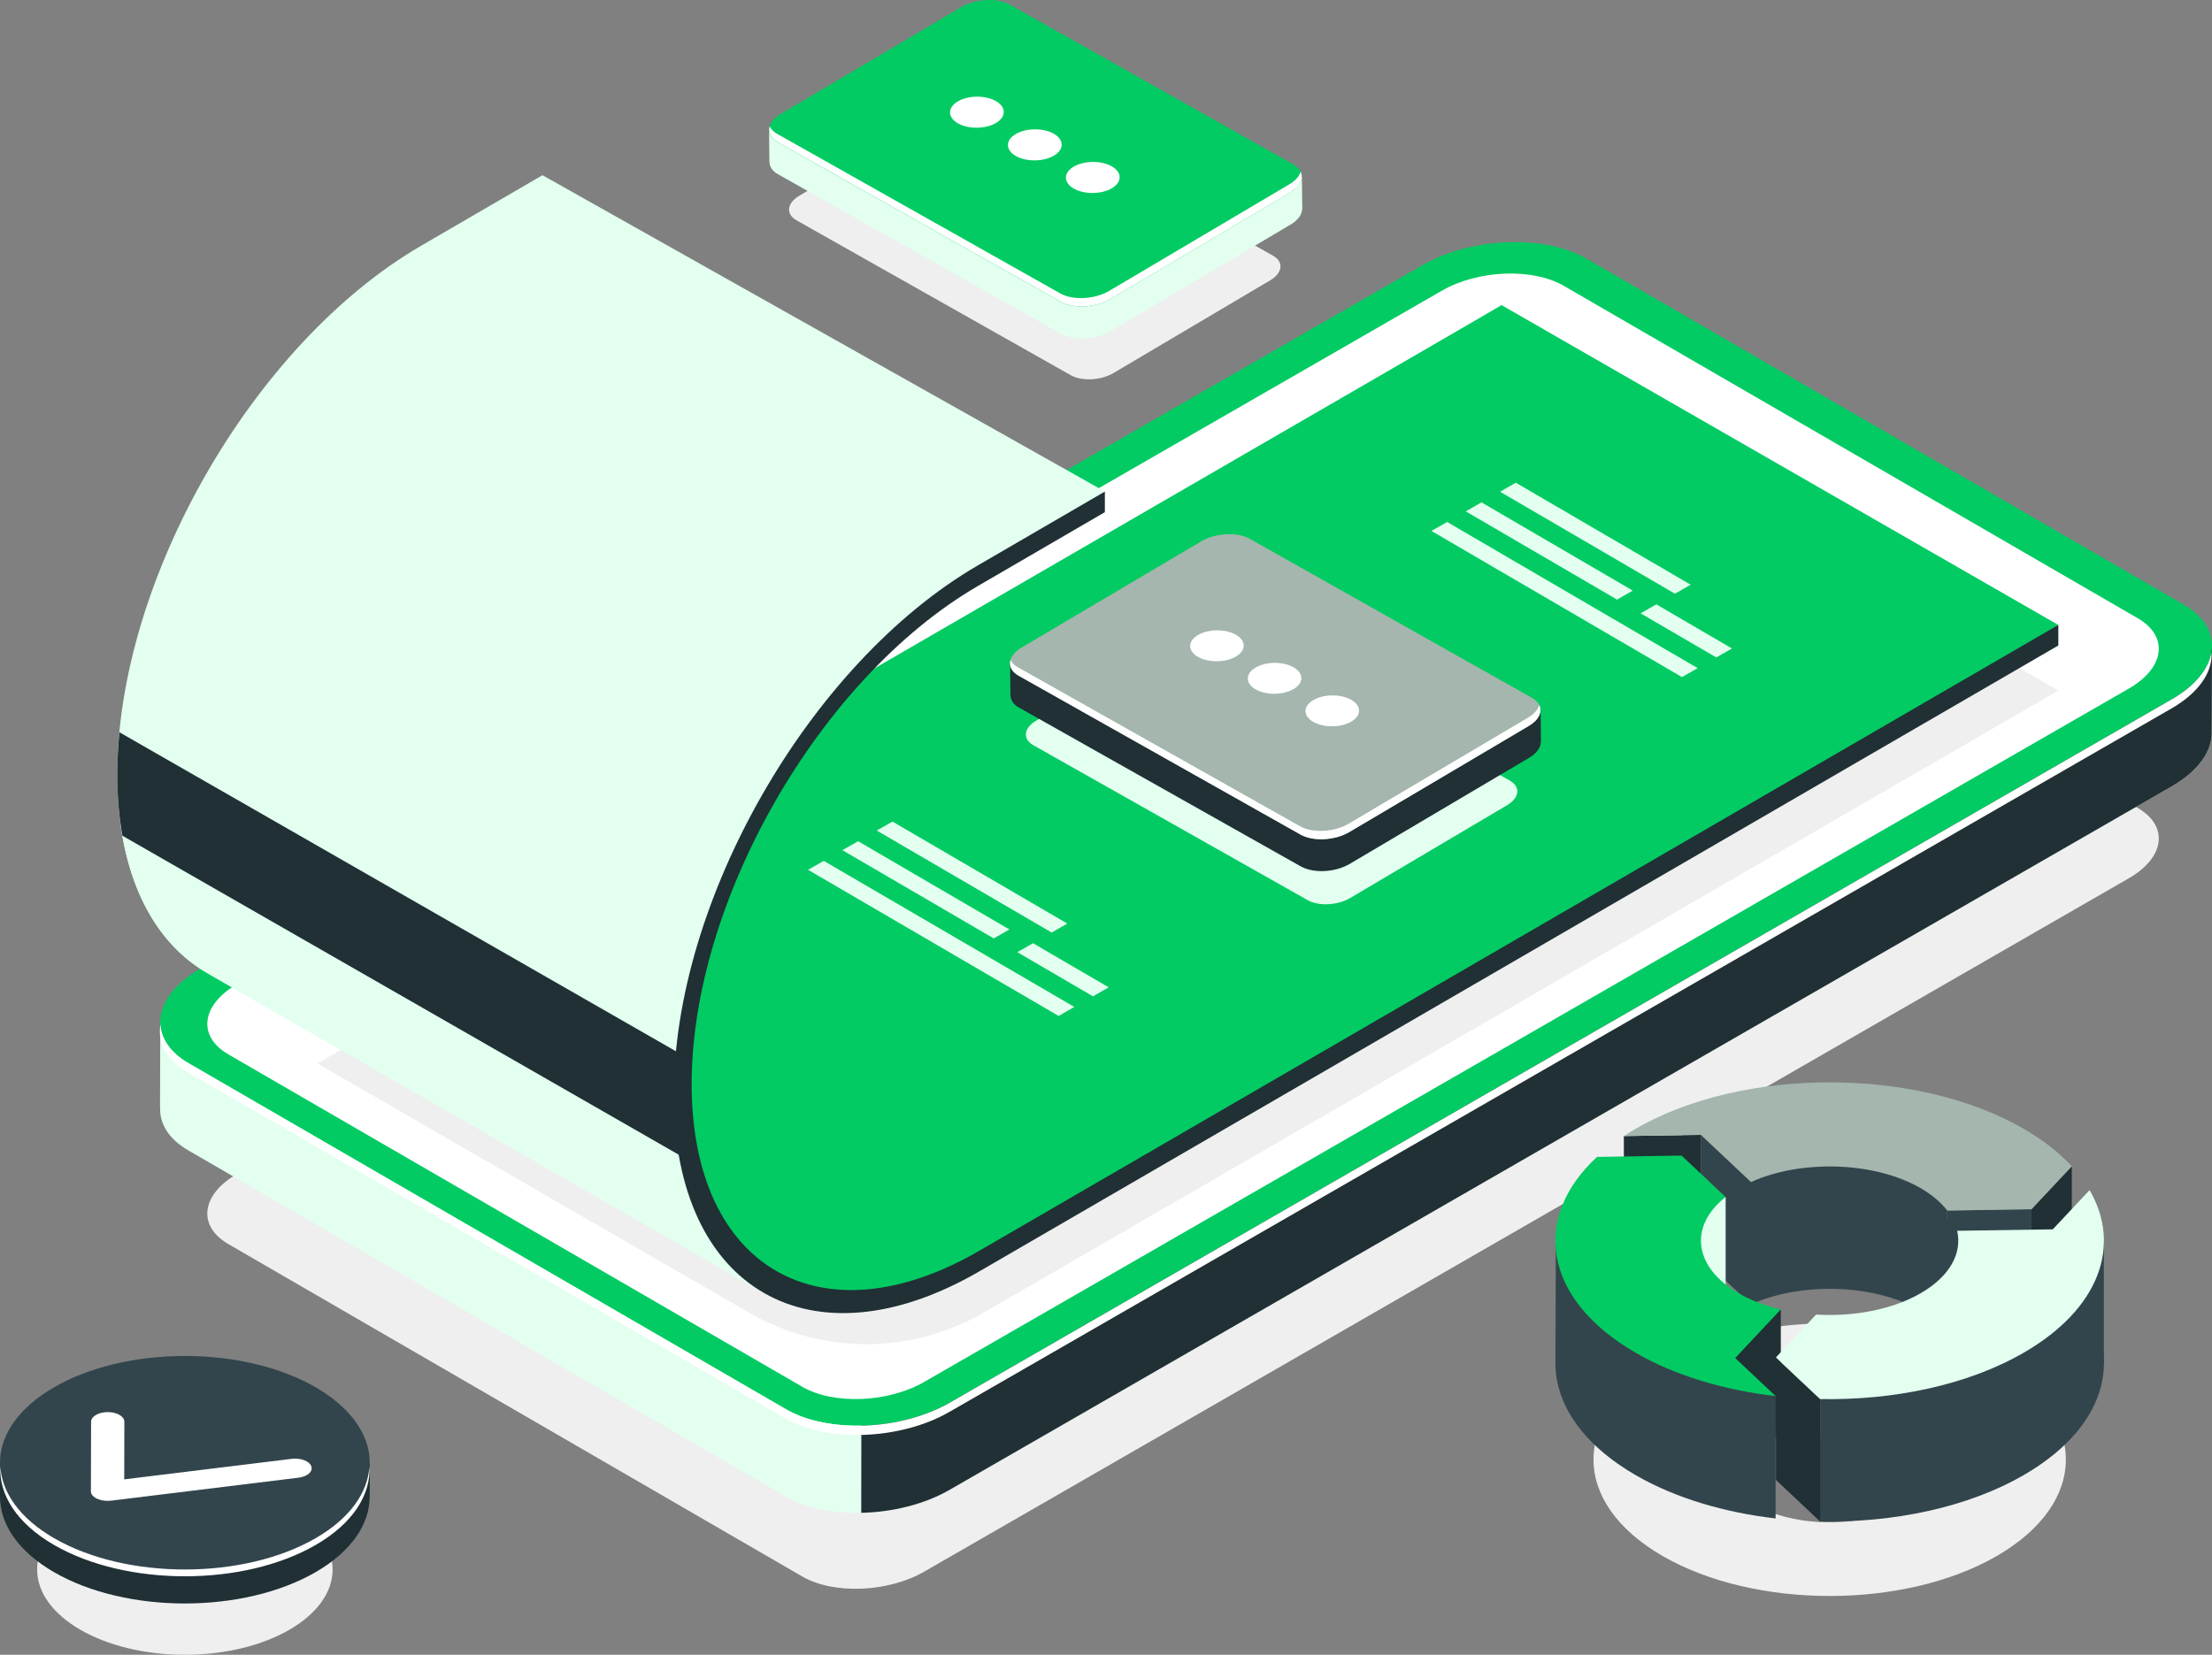 <svg width="588" height="440" viewBox="0 0 588 440" fill="none" xmlns="http://www.w3.org/2000/svg">
<rect x="0" y="0" width="588" height="440" fill="#808080" stroke="none"/>
<g clip-path="url(#clip0_9057_14184)">
<path d="M568.258 214.831L415.666 126.43C407.375 121.634 392.888 122.202 383.301 127.726L63.044 312.114C53.457 317.638 52.409 326.004 60.7 330.799L213.292 419.201C221.583 423.996 236.07 423.428 245.657 417.904L565.915 233.517C575.502 227.993 576.549 219.627 568.258 214.831Z" fill="#EFEFEF"/>
<path d="M208.854 397.886L50.048 305.879C44.828 302.86 42.396 298.774 42.574 294.547H42.538L42.609 271.51L51.433 281.865C52.001 281.492 52.587 281.101 53.208 280.746L378.064 93.695C390.953 86.27 410.464 85.489 421.613 91.954L578.183 182.664C581.343 179.201 588 171.865 588 171.865L587.929 194.423C588.16 199.503 584.556 204.92 577.259 209.112L252.386 396.163C239.497 403.588 219.986 404.37 208.836 397.904L208.854 397.886Z" fill="#E2FFF0"/>
<path d="M378.064 93.695C390.953 86.27 410.464 85.489 421.614 91.954L578.183 182.664C581.343 179.201 588.001 171.865 588.001 171.865L587.93 194.423C588.16 199.503 584.556 204.92 577.26 209.112L252.386 396.163C245.658 400.036 237.136 402.078 228.934 402.256L229.235 179.396L378.046 93.712L378.064 93.695Z" fill="#203035"/>
<path d="M580.49 160.764L421.684 68.757C410.535 62.291 391.042 63.073 378.135 70.497L53.261 257.549C40.372 264.973 38.952 276.234 50.101 282.7L208.907 374.707C220.056 381.172 239.55 380.391 252.457 372.966L577.33 185.915C590.219 178.49 591.64 167.229 580.49 160.764Z" fill="#02CB63"/>
<path d="M208.801 377.176L49.994 285.169C44.242 281.829 41.863 277.229 42.644 272.522C42.928 276.341 45.379 279.964 50.119 282.7L208.925 374.707C220.074 381.172 239.568 380.391 252.474 372.966L577.348 185.915C583.597 182.327 587.112 177.815 587.858 173.41C588.231 178.579 584.645 184.103 577.224 188.384L252.35 375.435C239.461 382.86 219.95 383.641 208.801 377.176Z" fill="white"/>
<path d="M568.258 164.387L415.666 75.986C407.375 71.19 392.888 71.758 383.301 77.282L63.044 261.67C53.457 267.194 52.409 275.56 60.7 280.355L213.292 368.757C221.583 373.552 236.07 372.984 245.657 367.46L565.915 183.073C575.502 177.549 576.549 169.183 568.258 164.387Z" fill="white"/>
<path d="M401.179 99.307L84.365 282.771L199.142 349.059C218.458 360.213 242.248 360.195 261.529 349.005L547.167 183.623L401.179 99.307Z" fill="#EFEFEF"/>
<path d="M55.569 259.023H55.604C40.602 250.693 31.246 232.433 31.175 206.305C31.015 154.583 67.233 91.35 111.937 65.346L144.195 46.59L145.757 47.46L293.698 130.693L256.22 155.062L242.142 165.364L222.772 185.613L219.666 188.455L199.054 219.698L191.491 239.272L185.88 254.831L181.264 287.46L180.945 290.284L182.614 304.05L187.372 321.083L194.083 332.629L203.847 344.227L55.569 259.023Z" fill="#E2FFF0"/>
<path d="M399.191 81.154V86.625L216.311 192.575C217.979 188.757 221.122 185.595 224.335 182.416L399.208 81.137L399.191 81.154Z" fill="#02CB63"/>
<path d="M547.131 166.163L399.19 81.154L224.903 183.854L213.682 196.909L196.852 226.519L186.271 256.092L182.827 279.218L182.383 302.309L196.834 335.346L215.635 346.323L234.951 347.336L258.12 337.709L526.022 180.995L547.131 166.163Z" fill="#02CB63"/>
<path d="M55.604 259.023C43.052 252.06 34.477 238.117 31.956 218.455L182.844 304.991L187.336 321.083L194.047 332.629L203.811 344.227L55.568 259.023H55.604Z" fill="#E2FFF0"/>
<path d="M32.543 222.22C31.673 217.3 31.194 212.007 31.176 206.305C31.176 202.504 31.371 198.615 31.744 194.707L182.17 280.959L181.247 287.442L180.928 290.266L182.596 304.032L184.017 309.094L32.543 222.22Z" fill="#203035"/>
<path d="M547.149 171.634V166.163L260.446 332.504C218.37 356.98 183.999 337.282 183.857 288.579C183.697 239.876 217.82 180.337 259.896 155.844L293.699 136.181V130.71L259.878 150.373C215.192 176.377 178.957 239.609 179.117 291.332C179.277 343.055 215.778 363.979 260.464 337.975L547.149 171.634Z" fill="#203035"/>
<path d="M401.357 207.567L328.407 166.359C325.496 164.725 320.436 164.973 317.116 166.945L275.43 191.616C272.11 193.588 271.773 196.501 274.685 198.153L347.634 239.361C350.546 240.995 355.606 240.746 358.926 238.774L400.611 214.103C403.931 212.131 404.268 209.218 401.357 207.567Z" fill="#E2FFF0"/>
<path d="M345.842 230.409L270.85 188.135C269.359 187.3 268.667 186.163 268.631 184.973L268.596 185.009L268.507 176.661C268.507 176.661 271.134 178.828 272.697 180.089L319.424 152.433C323.223 150.178 329.011 149.876 332.349 151.758L404.038 192.167L409.524 188.917L409.613 197.353L409.577 197.318C409.559 198.757 408.53 200.284 406.488 201.492L358.766 229.716C354.967 231.972 349.179 232.274 345.842 230.391V230.409Z" fill="#203035"/>
<path d="M407.215 185.542L332.224 143.268C328.886 141.385 323.117 141.687 319.3 143.943L271.578 172.167C267.779 174.423 267.388 177.762 270.726 179.645L345.717 221.918C349.055 223.801 354.825 223.499 358.642 221.243L406.363 193.02C410.163 190.764 410.553 187.425 407.215 185.542Z" fill="#A4B6AD"/>
<path d="M345.735 221.918L270.744 179.645C268.844 178.579 268.187 177.034 268.649 175.488C269.004 176.217 269.607 176.892 270.584 177.425L345.575 219.698C348.913 221.581 354.683 221.279 358.5 219.023L406.221 190.799C407.855 189.822 408.831 188.65 409.169 187.478C410.038 189.272 409.098 191.421 406.399 193.02L358.677 221.243C354.878 223.499 349.09 223.801 345.753 221.918H345.735Z" fill="white"/>
<path d="M328.549 174.565C331.319 172.931 331.283 170.337 328.496 168.757C325.708 167.176 321.199 167.229 318.429 168.863C315.66 170.497 315.695 173.091 318.483 174.671C321.27 176.252 325.779 176.199 328.549 174.565Z" fill="white"/>
<path d="M343.87 183.215C346.64 181.581 346.604 178.988 343.817 177.407C341.03 175.826 336.52 175.879 333.751 177.513C330.981 179.147 331.017 181.741 333.804 183.321C336.591 184.902 341.101 184.849 343.87 183.215Z" fill="white"/>
<path d="M359.209 191.865C361.979 190.231 361.943 187.638 359.156 186.057C356.369 184.476 351.859 184.529 349.09 186.163C346.32 187.798 346.356 190.391 349.143 191.972C351.93 193.552 356.44 193.499 359.209 191.865Z" fill="white"/>
<path d="M338.402 67.993L265.452 26.785C262.541 25.151 257.481 25.4 254.161 27.371L212.475 52.043C209.155 54.014 208.818 56.927 211.73 58.579L284.679 99.787C287.591 101.421 292.651 101.172 295.971 99.201L337.656 74.529C340.976 72.558 341.313 69.645 338.402 67.993Z" fill="#EFEFEF"/>
<path d="M282.123 88.792L206.795 46.323C205.304 45.489 204.593 44.352 204.558 43.144L204.522 43.179L204.434 34.778C204.434 34.778 207.079 36.945 208.641 38.224L255.582 10.444C259.399 8.188 265.204 7.886 268.56 9.769L340.568 50.355L346.072 47.105L346.179 55.577L346.143 55.542C346.125 56.998 345.096 58.526 343.036 59.734L295.101 88.1C291.284 90.355 285.479 90.657 282.123 88.775V88.792Z" fill="#E2FFF0"/>
<path d="M343.799 43.712L268.453 1.243C265.097 -0.639 259.292 -0.337 255.475 1.918L207.54 30.284C203.723 32.54 203.333 35.897 206.688 37.797L282.017 80.266C285.372 82.149 291.178 81.847 294.995 79.591L342.929 51.226C346.746 48.97 347.137 45.613 343.782 43.712H343.799Z" fill="#02CB63"/>
<path d="M282.034 80.249L206.706 37.78C204.806 36.714 204.149 35.151 204.593 33.606C204.948 34.334 205.57 35.009 206.528 35.559L281.857 78.028C285.212 79.911 291.018 79.609 294.835 77.353L342.769 48.988C344.421 48.011 345.379 46.838 345.734 45.648C346.604 47.442 345.663 49.609 342.947 51.208L295.012 79.574C291.195 81.829 285.39 82.132 282.034 80.249Z" fill="white"/>
<path d="M264.76 32.7C267.53 31.066 267.512 28.437 264.707 26.856C261.902 25.275 257.375 25.329 254.605 26.963C251.835 28.597 251.853 31.226 254.658 32.806C257.463 34.387 261.99 34.334 264.76 32.7Z" fill="white"/>
<path d="M280.153 41.385C282.922 39.751 282.904 37.123 280.099 35.542C277.294 33.961 272.767 34.014 269.998 35.648C267.228 37.282 267.246 39.911 270.051 41.492C272.856 43.073 277.383 43.02 280.153 41.385Z" fill="white"/>
<path d="M295.563 50.053C298.332 48.419 298.315 45.79 295.51 44.21C292.704 42.629 288.177 42.682 285.408 44.316C282.638 45.95 282.656 48.579 285.461 50.16C288.266 51.741 292.793 51.687 295.563 50.053Z" fill="white"/>
<path d="M49.142 440C70.831 440 88.413 429.845 88.413 417.318C88.413 404.791 70.831 394.636 49.142 394.636C27.453 394.636 9.871 404.791 9.871 417.318C9.871 429.845 27.453 440 49.142 440Z" fill="#EFEFEF"/>
<path d="M98.284 397.975V388.934H95.674C93.331 384.902 89.443 381.119 83.886 377.904C64.694 366.821 33.59 366.821 14.398 377.904C8.841 381.119 4.953 384.902 2.61 388.934H0V397.904C-0.035 405.187 4.758 412.487 14.381 418.046C33.572 429.13 64.677 429.13 83.868 418.046C93.455 412.504 98.266 405.24 98.266 397.975H98.284Z" fill="#203035"/>
<path d="M49.142 417.318C76.282 417.318 98.284 404.61 98.284 388.934C98.284 373.258 76.282 360.551 49.142 360.551C22.002 360.551 0 373.258 0 388.934C0 404.61 22.002 417.318 49.142 417.318Z" fill="#32454C"/>
<path d="M83.886 409.005C64.694 420.089 33.59 420.089 14.398 409.005C5.202 403.694 0.462 396.803 0.089 389.84C-0.32 397.407 4.421 405.044 14.398 410.817C33.59 421.901 64.694 421.901 83.886 410.817C93.881 405.044 98.621 397.407 98.195 389.84C97.822 396.803 93.082 403.694 83.886 409.005Z" fill="white"/>
<path d="M25.459 398.33C24.625 397.851 24.163 397.211 24.163 396.519L24.216 378.028C24.216 376.625 26.205 375.471 28.637 375.471C31.087 375.471 33.058 376.625 33.058 378.028L33.022 393.357L77.513 387.904C79.909 387.602 82.253 388.49 82.75 389.876C83.265 391.261 81.738 392.611 79.341 392.913L29.507 399.023C28.193 399.183 26.844 398.988 25.796 398.508C25.672 398.455 25.566 398.401 25.459 398.33Z" fill="white"/>
<path d="M451.28 177.655L384.686 138.792L380.496 141.172L447.108 180.036L451.28 177.655Z" fill="#E2FFF0"/>
<path d="M449.416 155.471L402.937 128.348L398.747 130.746L445.244 157.869L449.416 155.471Z" fill="#E2FFF0"/>
<path d="M434.023 157.034L393.811 133.57L389.621 135.968L429.851 159.432L434.023 157.034Z" fill="#E2FFF0"/>
<path d="M460.405 172.433L440.29 160.693L436.118 163.091L456.233 174.813L460.405 172.433Z" fill="#E2FFF0"/>
<path d="M285.584 267.744L218.973 228.899L214.801 231.279L281.412 270.142L285.584 267.744Z" fill="#E2FFF0"/>
<path d="M283.721 245.577L237.242 218.455L233.052 220.835L279.549 247.957L283.721 245.577Z" fill="#E2FFF0"/>
<path d="M268.328 247.14L228.116 223.677L223.926 226.057L264.155 249.52L268.328 247.14Z" fill="#E2FFF0"/>
<path d="M294.71 262.522L274.595 250.799L270.423 253.179L290.538 264.92L294.71 262.522Z" fill="#E2FFF0"/>
<path d="M441.976 413.748C466.494 427.904 506.244 427.904 530.762 413.748C555.28 399.591 555.28 376.625 530.762 362.469C506.244 348.313 466.494 348.313 441.976 362.469C417.458 376.625 417.458 399.591 441.976 413.748ZM465.961 376.323C477.235 369.805 495.503 369.805 506.777 376.323C518.051 382.842 518.051 393.393 506.777 399.893C495.503 406.412 477.235 406.412 465.961 399.893C454.688 393.375 454.688 382.824 465.961 376.323Z" fill="#EFEFEF"/>
<path d="M540.012 354.067L517.625 354.423C515.974 352.274 513.613 350.249 510.559 348.472C498.238 341.368 478.887 340.817 465.465 346.821L452.15 334.298L431.662 334.618C432.674 333.961 433.722 333.304 434.805 332.664C463.281 316.217 509.441 316.217 537.918 332.664C543.155 335.684 547.416 339.059 550.736 342.647L540.012 354.067Z" fill="#32454C"/>
<path d="M431.662 302.078V334.6L452.15 334.281V301.758L431.662 302.078Z" fill="#203035"/>
<path d="M465.465 314.281V346.803L452.149 334.281V301.758L465.465 314.281Z" fill="#32454C"/>
<path d="M517.625 321.883V354.423L488.172 330.409L465.465 346.821V314.281L486.379 304.139C486.379 304.139 515.157 312.948 516.666 313.321C518.175 313.694 517.643 321.883 517.643 321.883H517.625Z" fill="#32454C"/>
<path d="M540.012 321.528V354.067L517.625 354.423V321.883L540.012 321.528Z" fill="#32454C"/>
<path d="M550.736 310.107V342.647L540.013 354.067V321.528L550.736 310.107Z" fill="#203035"/>
<path d="M540.012 321.528L517.625 321.883C515.974 319.734 513.613 317.709 510.559 315.932C498.238 308.828 478.887 308.277 465.465 314.281L452.15 301.758L431.662 302.078C432.674 301.421 433.722 300.764 434.805 300.124C463.281 283.677 509.441 283.677 537.918 300.124C543.155 303.144 547.416 306.519 550.736 310.107L540.012 321.528Z" fill="#A4B6AD"/>
<path d="M458.718 318.277V348.188L439.331 343.535C439.331 343.535 440.467 326.039 440.876 325.559C441.284 325.098 458.718 318.259 458.718 318.259V318.277Z" fill="#E2FFF0"/>
<path d="M473.382 348.188V380.728L471.287 382.966L457.617 375.08C457.617 375.08 459.73 350.249 459.978 349.751C460.227 349.254 473.365 348.206 473.365 348.206L473.382 348.188Z" fill="#203035"/>
<path d="M446.983 339.787L458.7 350.817C448.936 358.544 450.09 369.432 462.162 376.412C465.465 378.33 469.282 379.751 473.365 380.728L461.257 393.641L471.998 403.748C458.363 402.167 445.368 398.348 434.804 392.238C410.322 378.099 406.913 356.412 424.525 340.16L447.001 339.805L446.983 339.787Z" fill="#32454C"/>
<path d="M471.998 371.19V403.73L445.42 393.464L413.464 362.948L413.588 328.401L447.391 355.222L471.998 371.19Z" fill="#32454C"/>
<path d="M446.983 307.247L458.7 318.277C448.936 326.004 450.09 336.892 462.162 343.872C465.465 345.79 469.282 347.211 473.365 348.188L461.257 361.101L471.998 371.208C458.363 369.627 445.368 365.808 434.804 359.698C410.322 345.559 406.913 323.872 424.525 307.62L447.001 307.265L446.983 307.247Z" fill="#02CB63"/>
<path d="M472.087 393.464L482.757 382.078C492.663 382.682 502.943 380.799 510.541 376.412C518.388 371.883 521.62 365.702 520.253 359.805L545.676 359.414L555.458 348.988C564.015 363.677 558.174 380.533 537.917 392.238C523.04 400.835 503.333 404.92 483.84 404.547L472.087 393.481V393.464Z" fill="#32454C"/>
<path d="M483.84 371.989V404.529L559.257 362.7V330.16L548.25 334.6L483.84 371.989Z" fill="#32454C"/>
<path d="M472.087 360.924V393.464L483.84 404.529V371.989L472.087 360.924Z" fill="#203035"/>
<path d="M472.087 360.924L482.757 349.538C492.663 350.142 502.943 348.259 510.541 343.872C518.388 339.343 521.62 333.162 520.253 327.265L545.676 326.874L555.458 316.448C564.015 331.137 558.174 347.993 537.917 359.698C523.04 368.295 503.333 372.38 483.84 372.007L472.087 360.941V360.924Z" fill="#E2FFF0"/>
</g>
<defs>
<clipPath id="clip0_9057_14184">
<rect width="588" height="440" fill="white"/>
</clipPath>
</defs>
</svg>
